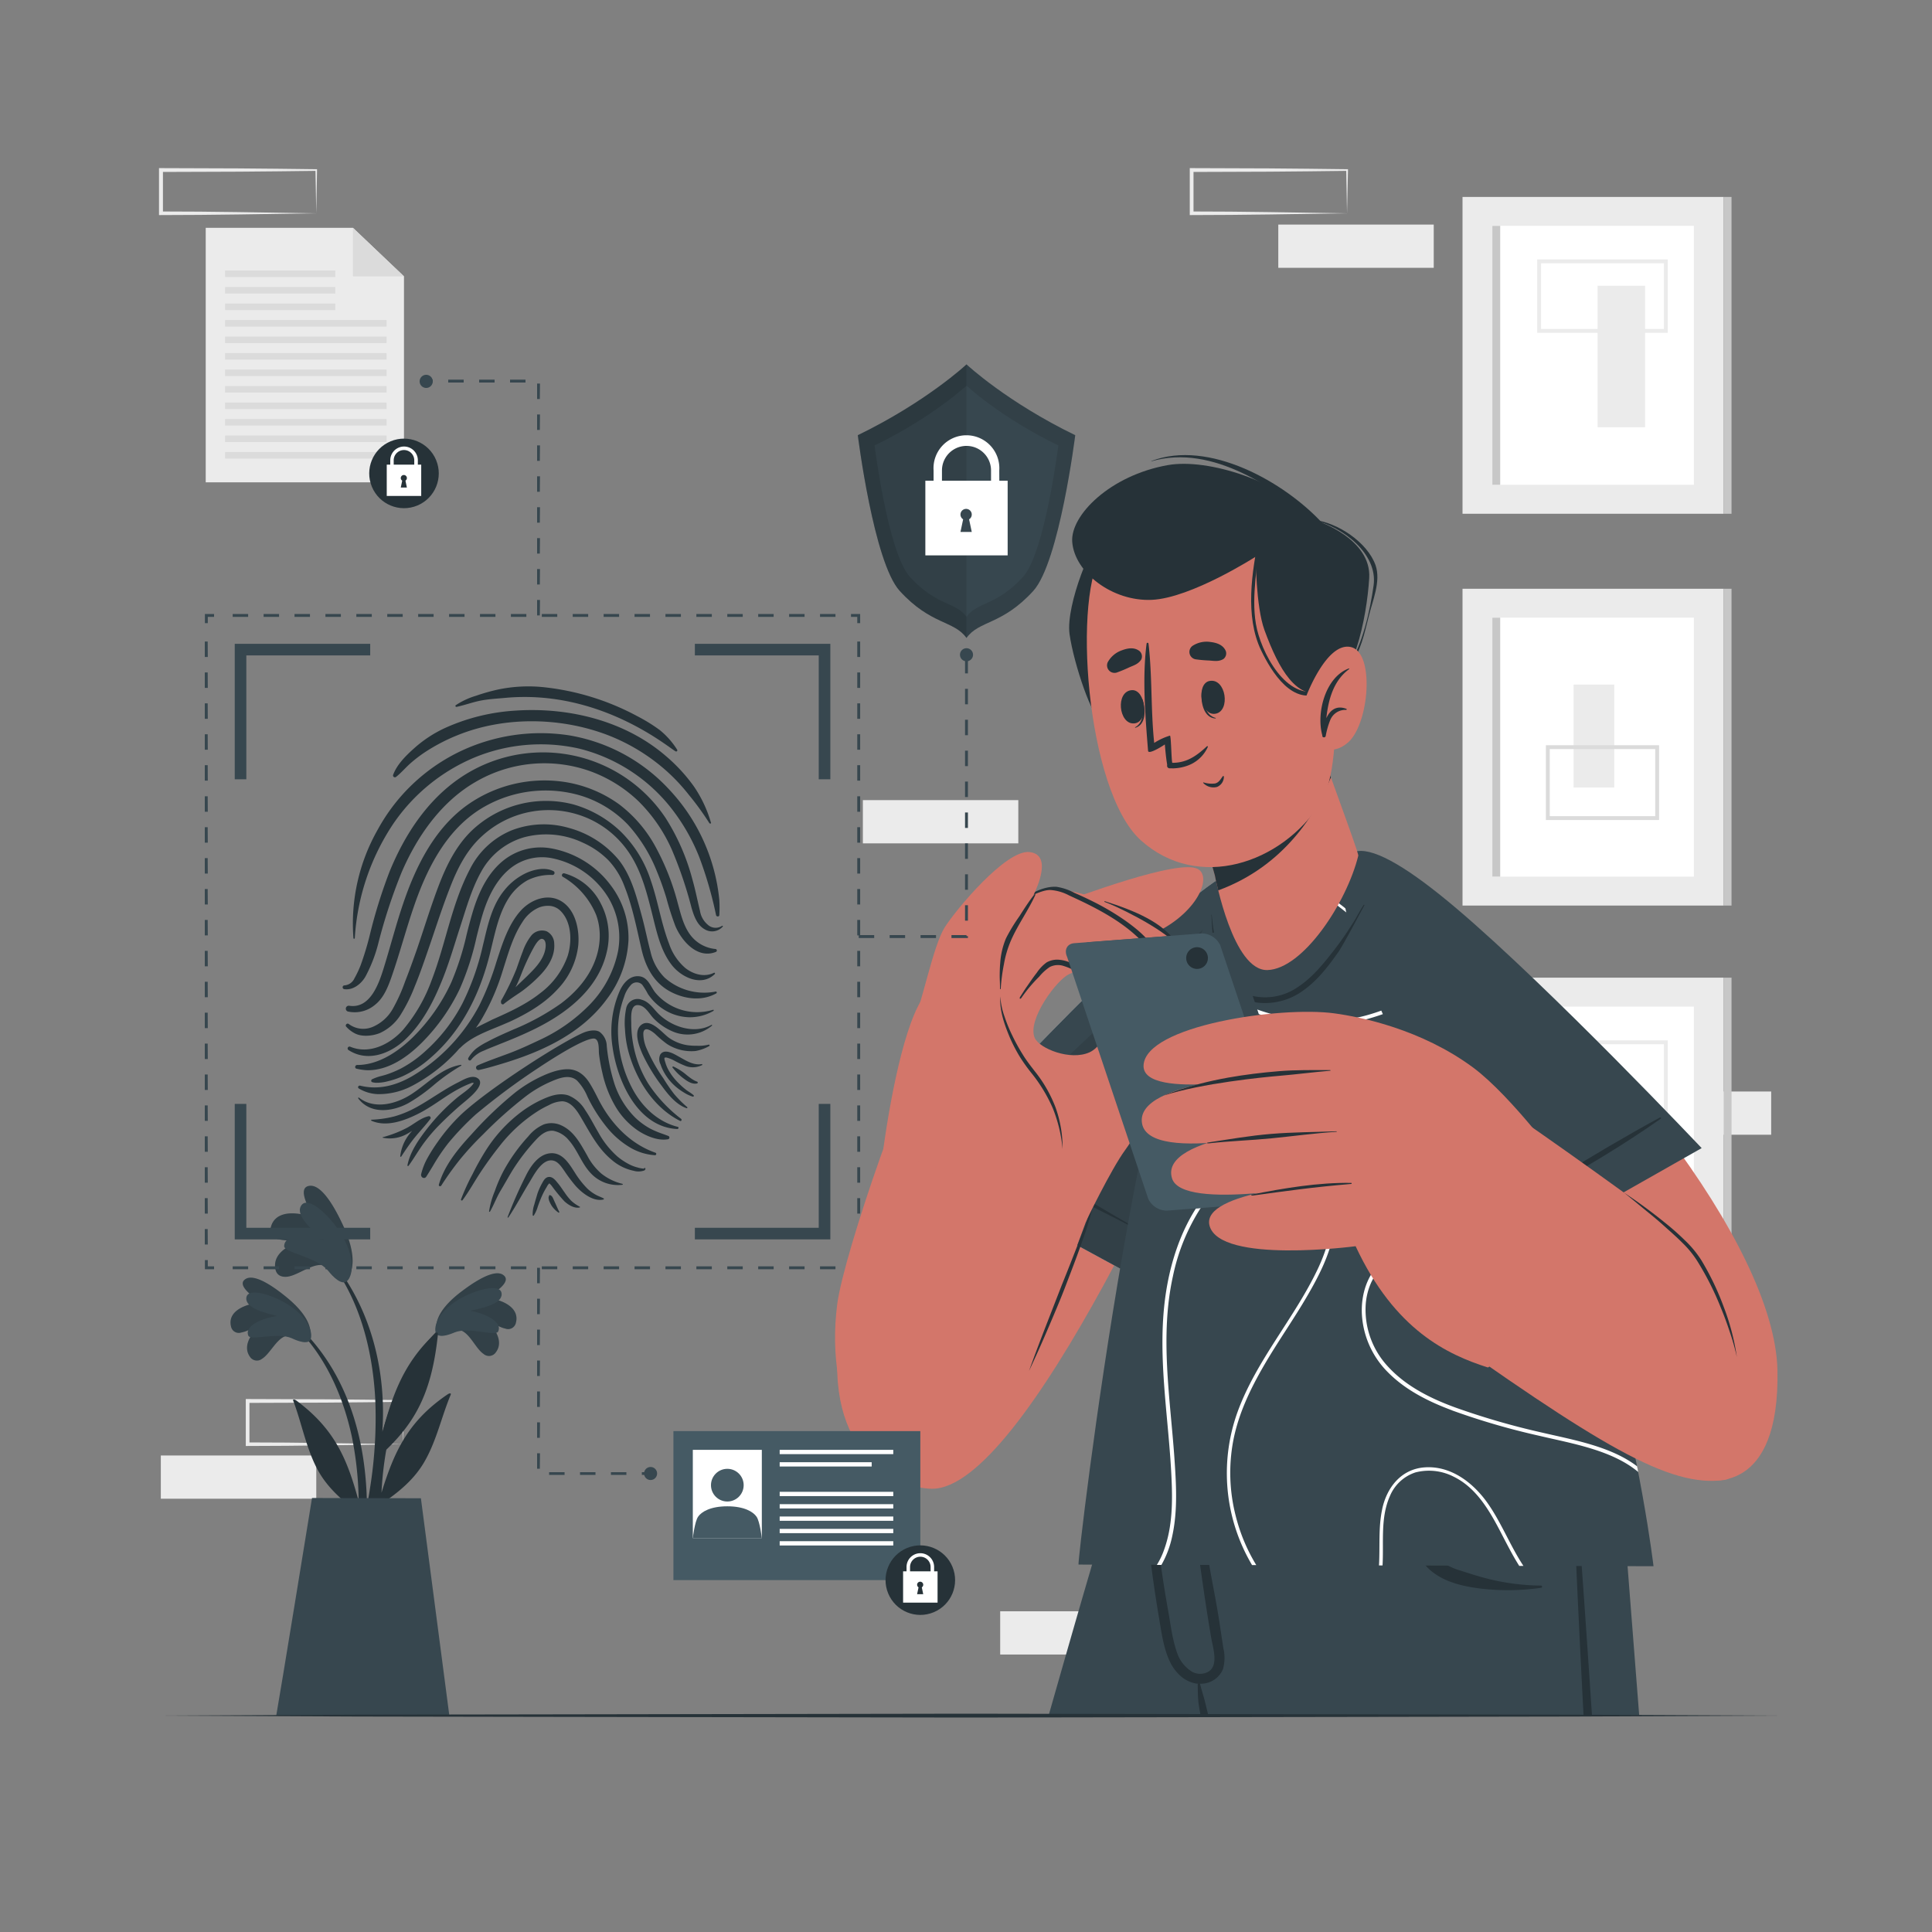 <svg xmlns="http://www.w3.org/2000/svg" viewBox="0 0 500 500"><rect x="0" y="0" width="500" height="500" fill="#808080" stroke="none"/><g id="freepik--background-complete--inject-140"><path d="M104.3,373.76l-20,.3c-6.71.1-13.48.15-20.23.16h-.46v-.46l0-11.19v-.5h.51l20.11.07,10.06.09,10.06.12h.22v.21Zm0,0-.22-11.19.22.22-10.06.12L84.18,363l-20.11.07.49-.5,0,11.19-.46-.46c6.66,0,13.3.06,20,.16Z" style="fill:#ebebeb"></path><rect x="41.62" y="376.68" width="40.23" height="11.19" style="fill:#ebebeb"></rect><rect x="258.85" y="417" width="40.23" height="11.19" style="fill:#ebebeb"></rect><rect x="418.15" y="282.48" width="40.23" height="11.19" style="fill:#ebebeb"></rect><path d="M348.61,55.2l-20,.3c-6.71.1-13.48.15-20.24.16h-.46V55.2l0-11.19v-.5h.5l20.12.07,10.05.09,10.06.12h.22V44Zm0,0L348.4,44l.21.22-10.06.12-10.05.09-20.12.07.5-.5,0,11.19-.46-.46c6.65,0,13.3.06,20,.16Z" style="fill:#ebebeb"></path><rect x="330.82" y="58.12" width="40.23" height="11.19" style="fill:#ebebeb"></rect><path d="M81.85,55.2l-20,.3c-6.71.1-13.48.15-20.24.16h-.46V55.2l0-11.19v-.5h.5l20.12.07,10.06.09,10,.12h.22V44Zm0,0L81.64,44l.21.22-10,.12-10.06.09-20.12.07.5-.5,0,11.19-.46-.46c6.65,0,13.3.06,20,.16Z" style="fill:#ebebeb"></path><rect x="223.31" y="207.07" width="40.23" height="11.19" style="fill:#ebebeb"></rect><rect x="378.5" y="50.97" width="67.59" height="81.99" style="fill:#ebebeb"></rect><rect x="386.22" y="58.45" width="52.15" height="67.02" style="fill:#fff"></rect><rect x="386.22" y="58.45" width="2.03" height="67.02" style="fill:#c7c7c7"></rect><rect x="446.09" y="50.97" width="2.03" height="81.99" style="fill:#c7c7c7"></rect><rect x="413.46" y="73.95" width="12.3" height="36.63" transform="translate(839.21 184.53) rotate(180)" style="fill:#ebebeb"></rect><path d="M431.62,86.14H397.83v-19h33.79Zm-32.79-1h31.79v-17H398.83Z" style="fill:#ebebeb"></path><rect x="378.5" y="253.02" width="67.59" height="81.99" style="fill:#ebebeb"></rect><rect x="386.22" y="260.51" width="52.15" height="67.02" style="fill:#fff"></rect><rect x="386.22" y="260.51" width="2.03" height="67.02" style="fill:#c7c7c7"></rect><rect x="446.09" y="253.02" width="2.03" height="81.99" style="fill:#c7c7c7"></rect><rect x="403.7" y="276.01" width="12.3" height="36.63" style="fill:#ebebeb"></rect><path d="M431.62,288.2H397.83V269.25h33.79Zm-32.79-1h31.79V270.25H398.83Z" style="fill:#ebebeb"></path><rect x="378.5" y="152.37" width="67.59" height="81.99" style="fill:#ebebeb"></rect><rect x="386.22" y="159.85" width="52.15" height="67.02" style="fill:#fff"></rect><rect x="386.22" y="159.85" width="2.03" height="67.02" style="fill:#c7c7c7"></rect><rect x="446.09" y="152.37" width="2.03" height="81.99" style="fill:#c7c7c7"></rect><rect x="407.24" y="177.17" width="10.53" height="26.63" style="fill:#ebebeb"></rect><path d="M429.37,212.22h-29.3V192.86h29.3Zm-28.3-1h27.3V193.86h-27.3Z" style="fill:#dbdbdb"></path></g><g id="freepik--Plant--inject-140"><path d="M77.8,343.75C94.35,360,97.13,385,93.64,407c-.09.5-.86.36-.86-.1,0-5,.15-10,.13-14.89-.09-.23-.16-.44-.25-.67-4.32-3.14-8.3-6.69-10.76-11.55-2.76-5.44-3.85-11.57-6-17.25-.2-.54.38-.38.76-.1,10.07,7.42,13.28,15.41,16.17,26.09a89.35,89.35,0,0,0-1.75-16.62c-2.18-10.14-6.48-20.18-13.76-27.7A.31.31,0,0,1,77.8,343.75Z" style="fill:#263238"></path><path d="M74.69,345.64c-2.85.1-4.64,4.65-6.86,6a2.14,2.14,0,0,1-3.14-.5c-2.2-3.07.82-6.85,3.66-9-2,.83-3.71,2.3-5.9,2.71a2.05,2.05,0,0,1-2.67-1.59c-1-4.18,4.29-6,7.89-6.13-1.75-1.22-6.75-4.52-4.09-6.14s8.56,3.09,10.48,4.64c2.81,2.29,6.17,5.7,6.3,9.27C80.52,349.08,76.88,346.52,74.69,345.64Z" style="fill:#37474F"></path><path d="M74.69,345.64c-2.85.1-4.64,4.65-6.86,6a2.14,2.14,0,0,1-3.14-.5c-2.2-3.07.82-6.85,3.66-9-2,.83-3.71,2.3-5.9,2.71a2.05,2.05,0,0,1-2.67-1.59c-1-4.18,4.29-6,7.89-6.13-1.75-1.22-6.75-4.52-4.09-6.14s8.56,3.09,10.48,4.64c2.81,2.29,6.17,5.7,6.3,9.27C80.52,349.08,76.88,346.52,74.69,345.64Z" style="opacity:0.1"></path><path d="M75.51,346.34c-3.64-1.65-10.63.73-11.23-.65-1.2-2.8,4.38-4.73,7.4-5.1-2.78-.75-8.1-1.95-7.94-4.63.2-3.27,8.17-.46,12.2,2.63,5.08,3.9,5,7.66,4.2,8.41C79,348,76.11,346.62,75.51,346.34Z" style="fill:#37474F"></path><path d="M115.49,342.15c-17.16,15.56-20.89,40.5-18.24,62.58.08.5.85.39.87-.07.19-5,.23-10,.43-14.89.1-.22.18-.43.28-.65,4.44-3,8.54-6.37,11.19-11.14,3-5.33,4.28-11.41,6.61-17,.22-.54-.37-.4-.76-.14-10.34,7-13.85,14.9-17.14,25.46a88.65,88.65,0,0,1,2.38-16.55c2.56-10,7.24-19.91,14.8-27.15C116.19,342.33,115.79,341.87,115.49,342.15Z" style="fill:#263238"></path><path d="M118.53,344.15c2.84.21,4.45,4.82,6.61,6.24a2.13,2.13,0,0,0,3.16-.38c2.32-3-.55-6.88-3.31-9.1,2,.91,3.62,2.44,5.79,2.93a2.05,2.05,0,0,0,2.73-1.49c1.12-4.14-4-6.2-7.65-6.43,1.79-1.14,6.92-4.25,4.32-6s-8.67,2.76-10.65,4.24c-2.9,2.17-6.38,5.45-6.64,9C112.56,347.37,116.3,344.94,118.53,344.15Z" style="fill:#37474F"></path><path d="M118.53,344.15c2.84.21,4.45,4.82,6.61,6.24a2.13,2.13,0,0,0,3.16-.38c2.32-3-.55-6.88-3.31-9.1,2,.91,3.62,2.44,5.79,2.93a2.05,2.05,0,0,0,2.73-1.49c1.12-4.14-4-6.2-7.65-6.43,1.79-1.14,6.92-4.25,4.32-6s-8.67,2.76-10.65,4.24c-2.9,2.17-6.38,5.45-6.64,9C112.56,347.37,116.3,344.94,118.53,344.15Z" style="opacity:0.1"></path><path d="M117.68,344.82c3.7-1.51,10.59,1.13,11.24-.22,1.31-2.76-4.2-4.89-7.2-5.38,2.81-.64,8.17-1.64,8.11-4.32-.08-3.28-8.14-.77-12.29,2.16-5.22,3.7-5.33,7.46-4.52,8.24C114.13,346.38,117.06,345.07,117.68,344.82Z" style="fill:#37474F"></path><path d="M98,383.25a169.38,169.38,0,0,1-5.33,24.61.61.61,0,0,1-1.2-.25c1.13-7.58,3.18-15,4.31-22.61a114.13,114.13,0,0,0,1.32-23.21c-.73-12.77-4.2-26.37-12.53-36.36-.19-.24.2-.58.39-.36,16.69,19.47,14,43.33,14,45.47,2.37-8.06,4.8-17.29,13.74-25.5.39-.35.69-.18.62.42-1.6,14.94-5.75,22.75-14.42,30.74C98.63,378.56,98.32,380.92,98,383.25Z" style="fill:#263238"></path><path d="M84.36,327.66c-3-1.33-7.14,2.49-10.11,2.76-1.57.14-2.74-.48-3-2.1-.74-4.29,4.3-6.7,8.31-7.47-2.53-.16-5,.52-7.49-.15a2.37,2.37,0,0,1-2-3c1.1-4.82,7.49-4.11,11.27-2.39-1.2-2.14-4.73-8.08-1.16-8.43s7.33,7.52,8.54,10.1c1.77,3.78,3.53,9,1.87,12.78C88.69,334.17,86.2,329.67,84.36,327.66Z" style="fill:#37474F"></path><path d="M84.36,327.66c-3-1.33-7.14,2.49-10.11,2.76-1.57.14-2.74-.48-3-2.1-.74-4.29,4.3-6.7,8.31-7.47-2.53-.16-5,.52-7.49-.15a2.37,2.37,0,0,1-2-3c1.1-4.82,7.49-4.11,11.27-2.39-1.2-2.14-4.73-8.08-1.16-8.43s7.33,7.52,8.54,10.1c1.77,3.78,3.53,9,1.87,12.78C88.69,334.17,86.2,329.67,84.36,327.66Z" style="opacity:0.1"></path><path d="M84.87,328.81c-3-3.55-11.4-4.6-11.33-6.33.16-3.52,6.93-2.7,10.25-1.57-2.5-2.18-7.42-6.1-5.91-8.8,1.86-3.29,8.71,3.64,11.33,8.87,3.31,6.6,1.39,10.48.14,10.84C87.63,332.31,85.35,329.39,84.87,328.81Z" style="fill:#37474F"></path><path d="M108.93,387.75,116.29,444H71.49c.92-5,9.26-56.32,9.26-56.32Z" style="fill:#37474F"></path></g><g id="freepik--Fingerprint--inject-140"><path d="M184,212.92a32.72,32.72,0,0,0-4.43-9.41,43.64,43.64,0,0,0-7.09-7.72c-10.63-9.25-25.28-12.83-39.13-11.88a51.72,51.72,0,0,0-18.3,4.55,32.16,32.16,0,0,0-7.74,5.08c-2.15,1.91-4.57,4.26-5.57,7a.48.48,0,0,0,.76.52c1.27-1,2.34-2.26,3.55-3.36a34.54,34.54,0,0,1,3.88-3,47.71,47.71,0,0,1,8.5-4.44c11.89-4.8,26-4.68,38-.34a49.81,49.81,0,0,1,15.84,9.41,47.88,47.88,0,0,1,6,6.37,71.39,71.39,0,0,1,5.33,7.36C183.78,213.2,184.09,213.14,184,212.92Z" style="fill:#263238"></path><path d="M175.23,194a20.54,20.54,0,0,0-4.47-5.05,43,43,0,0,0-5.82-3.6,65.66,65.66,0,0,0-24-7.48,38.41,38.41,0,0,0-12.15.6,51,51,0,0,0-5.59,1.59,19.58,19.58,0,0,0-5.26,2.45.25.25,0,0,0,.2.43c2.14-.44,4.19-1.23,6.34-1.64s4.16-.49,6.26-.69c24.57-2.28,42.34,12.91,44.08,13.82A.3.3,0,0,0,175.23,194Z" style="fill:#263238"></path><path d="M90.22,271.77c5,3.23,10.92.87,14.84-2.92,4.08-3.94,6.86-9.1,9-14.29,2-4.74,3.41-9.69,5-14.58s3-10,5.52-14.47a18.47,18.47,0,0,1,11-8.81,22.14,22.14,0,0,1,15.23,1.37,21.75,21.75,0,0,1,6.73,4.65,20.08,20.08,0,0,1,4.05,6.61c2.11,5.28,3.17,10.9,4.45,16.41,1.05,4.56,3.23,8.67,7.5,10.92,3.64,1.92,8.12,2.5,11.82.43a.25.25,0,0,0-.16-.47A15.42,15.42,0,0,1,172,253a13.75,13.75,0,0,1-3.65-6.72c-.8-3-1.4-6.09-2.22-9.11-1.36-5-2.71-10.47-6-14.63a25.36,25.36,0,0,0-12.93-8.28,23.12,23.12,0,0,0-14.81.64A21,21,0,0,0,121.59,225c-4.72,9-6.24,19.26-9.88,28.68a41.58,41.58,0,0,1-7.38,12.81c-3.33,3.72-8.68,6.48-13.66,4.41A.49.49,0,0,0,90.22,271.77Z" style="fill:#263238"></path><path d="M89.13,256c2.3.31,4.41-1.42,5.48-3.32a38,38,0,0,0,3.32-8.64,141.66,141.66,0,0,1,6-18.26c4-9.31,10.23-18.29,19.2-23.45a35.29,35.29,0,0,1,29.65-2.73,35.69,35.69,0,0,1,12.38,7.68,40.73,40.73,0,0,1,8.68,12.55,104.94,104.94,0,0,1,5.1,15c.59,2.05,1.42,4.54,3.4,5.65a3.68,3.68,0,0,0,4.71-.68c.11-.13-.07-.27-.19-.19a3,3,0,0,1-3.7-.3,5.88,5.88,0,0,1-2-3.55c-.67-2.76-1.21-5.54-2-8.29a56.19,56.19,0,0,0-6.91-15.79,38.15,38.15,0,0,0-53.12-10.4c-8.64,5.86-14.49,14.89-18.36,24.42a133.52,133.52,0,0,0-5,16,75,75,0,0,1-2.44,8.11,26.1,26.1,0,0,1-1.6,3.38,3.08,3.08,0,0,1-2.52,1.82A.48.48,0,0,0,89.13,256Z" style="fill:#263238"></path><path d="M91.92,276.09a.44.44,0,0,0,.35.49,15.54,15.54,0,0,0,2.47.38,10.45,10.45,0,0,0,1.12,0c4.41-.22,9-2.72,13.62-7.43A50.44,50.44,0,0,0,119,255.9a70.67,70.67,0,0,0,4.34-13.42c.32-1.29.65-2.59,1-3.87,1.09-4.1,3.07-10,7.54-13.72a13.12,13.12,0,0,1,11-2.78,22.25,22.25,0,0,1,14.53,10.15,20.08,20.08,0,0,1,2.54,13.91,27.85,27.85,0,0,1-7.25,13.75,43.63,43.63,0,0,1-13.36,9.37c-2.12,1-4.93,2.33-7.81,3.39l-1.65.61c-2.1.77-4.26,1.55-6.33,2.46a.62.62,0,0,0,.37,1.17c1.45-.31,2.88-.71,4.21-1.1,9.65-2.77,21.67-7.25,29-17.36a27.46,27.46,0,0,0,5.52-15.14,22.46,22.46,0,0,0-4.44-14,24.66,24.66,0,0,0-15.79-9.8,15.43,15.43,0,0,0-11.92,3c-3.7,2.87-6.42,7.44-8.31,14-.52,1.78-1,3.6-1.43,5.36a72.09,72.09,0,0,1-4,12.44,48.2,48.2,0,0,1-9.85,14.06c-3.35,3.3-8.57,7.23-14.44,7.24A.52.52,0,0,0,91.92,276.09Z" style="fill:#263238"></path><path d="M90,261.77a8.15,8.15,0,0,0,7.14-1.8c2.19-1.75,3.32-4.66,4.22-7.24,2.09-6,3.71-12.2,5.79-18.23,3.23-9.4,8-19,16.47-24.66a32,32,0,0,1,26.11-4.1,28.43,28.43,0,0,1,12.77,7.67,40,40,0,0,1,7.51,12.12c.93,2.24,1.73,4.52,2.44,6.84a74.5,74.5,0,0,0,2.32,7.25c1.64,3.94,5.77,8.67,10.53,6.72a.39.39,0,0,0-.14-.74,9.19,9.19,0,0,1-6.67-3.87c-1.69-2.38-2.34-5.32-3.11-8.09a64.16,64.16,0,0,0-5.92-14.84,34.33,34.33,0,0,0-9.21-10.63,32.6,32.6,0,0,0-13.76-5.74,34.57,34.57,0,0,0-26.08,6.29c-8.23,6.15-12.92,15.79-16.13,25.3-1.81,5.34-3.21,10.79-4.87,16.17-1.26,4.1-3.49,11-9.09,10.09A.77.77,0,0,0,90,261.77Z" style="fill:#263238"></path><path d="M89.59,265.69a7.72,7.72,0,0,0,2.34,1.79c1.84.92,4.53.62,6.37-.12a12.42,12.42,0,0,0,5.45-4.85,42.37,42.37,0,0,0,3.56-7.17c1.15-2.77,2.15-5.62,3.13-8.46,2-5.71,3.79-11.47,6-17.11,1.92-5,4.31-9.77,8.33-13.41a25.47,25.47,0,0,1,27-4.75A24.87,24.87,0,0,1,163,221c3,4.57,4.36,9.9,5.68,15.11,1.18,4.64,2.13,9.65,5.1,13.54,2.47,3.25,7.73,5.82,11.2,2.44a.2.2,0,0,0-.22-.33c-2.48,1.23-5.39.39-7.46-1.29a14.31,14.31,0,0,1-4.14-6.22c-2.05-5.31-2.86-11-4.74-16.41a31,31,0,0,0-7.82-12.67,29.25,29.25,0,0,0-12.26-7,27.93,27.93,0,0,0-26.57,7.1c-3.81,3.83-6.2,8.66-8.13,13.65-2.1,5.47-3.8,11.09-5.7,16.64-1,2.84-2,5.66-3.11,8.47a44,44,0,0,1-3.15,7,10.88,10.88,0,0,1-5.14,4.69,6.26,6.26,0,0,1-6.28-.71C89.8,264.66,89.25,265.31,89.59,265.69Z" style="fill:#263238"></path><path d="M186.16,236.83a33.82,33.82,0,0,0,0-3.9,48.58,48.58,0,0,0-13-28.63,45.43,45.43,0,0,0-25.91-14,48.48,48.48,0,0,0-28.66,4.4,47.86,47.86,0,0,0-20.83,20,49.18,49.18,0,0,0-6.29,28.1c0,.21.34.17.35,0a59.71,59.71,0,0,1,9.93-29.56A47.77,47.77,0,0,1,122.89,196a45,45,0,0,1,27-2.26,43.67,43.67,0,0,1,23.55,15.07A50.65,50.65,0,0,1,181,221.9a100.76,100.76,0,0,1,4.33,15C185.48,237.28,186.13,237.28,186.16,236.83Z" style="fill:#263238"></path><path d="M170.89,272.9c1.1-1.62,3.46-.19,4.68.49,1.83,1,3.8,2.37,6,2a.14.14,0,0,1,.09.27,5.33,5.33,0,0,1-4.6.06,23.74,23.74,0,0,1-2.28-1.08,9.69,9.69,0,0,0-2.23-.94,1.57,1.57,0,0,0-.43,0c-.15,0-.11,0-.13.05-.14.26.08.81.16,1.07a9.65,9.65,0,0,0,.77,1.95,14.71,14.71,0,0,0,2.61,3.46,21.07,21.07,0,0,0,1.85,1.68c.66.53,1.44.93,2.07,1.49a.22.22,0,0,1-.21.39,9,9,0,0,1-2.16-1,15.13,15.13,0,0,1-2-1.4,13.5,13.5,0,0,1-3.15-3.74,12.07,12.07,0,0,1-1-2.24A2.78,2.78,0,0,1,170.89,272.9Z" style="fill:#263238"></path><path d="M174.24,276a14.49,14.49,0,0,1,3.31,2.1q.67.56,1.38,1.05c.23.16.48.31.72.45a6.46,6.46,0,0,0,.76.33.24.24,0,0,1,0,.46c-1.19.29-2.44-.49-3.34-1.17a14.57,14.57,0,0,1-3-2.92C173.93,276.2,174.05,276,174.24,276Z" style="fill:#263238"></path><path d="M96.07,279.67a.17.17,0,0,0,0,.07.38.38,0,0,0,.3.34,4.68,4.68,0,0,0,.9.14,11.07,11.07,0,0,0,3.13-.4,21.12,21.12,0,0,0,4.14-1.45,30,30,0,0,0,7.12-4.81c7.25-6.34,12.35-15.37,15.16-26.86.18-.76.37-1.53.55-2.29,1-4.15,2-8.43,4.3-12a13.94,13.94,0,0,1,4.8-4.57,13.3,13.3,0,0,1,6.54-1.4.53.53,0,0,0,.22-1c-2.59-1.27-5.81-.07-7.07.5a16,16,0,0,0-5.72,4.57c-3,3.71-4.12,8.47-5.2,13.07l-.28,1.15a65.49,65.49,0,0,1-5.31,15A43.52,43.52,0,0,1,110,272.11a30.3,30.3,0,0,1-6.32,4.46,27.29,27.29,0,0,1-3.64,1.51c-.42.14-.85.25-1.28.37a12.09,12.09,0,0,0-2.45.86A.42.42,0,0,0,96.07,279.67Z" style="fill:#263238"></path><path d="M121.16,274a.42.42,0,0,0,.2.39.37.37,0,0,0,.2.07.42.42,0,0,0,.37-.19,7.67,7.67,0,0,1,3.34-2.38c1.18-.55,2.41-1,3.6-1.49l.54-.22c3.27-1.28,5.93-2.42,8.37-3.59,10.82-5.19,17.27-11.91,19.2-20a18,18,0,0,0-1.52-12.82,15.08,15.08,0,0,0-9.4-7.75.51.51,0,0,0-.6.3.46.46,0,0,0,.19.59,20.4,20.4,0,0,1,8.62,9.84c2.19,5.8,1.13,15.28-9.09,22.95a61.57,61.57,0,0,1-12.27,6.72c-2.16.95-4.6,2-6.94,3.27a18.23,18.23,0,0,0-2.76,1.71,9.16,9.16,0,0,0-2,2.38A.36.36,0,0,0,121.16,274Z" style="fill:#263238"></path><path d="M92.87,281.7a10.29,10.29,0,0,0,4.85,1.46,18.51,18.51,0,0,0,9-2.18,42.72,42.72,0,0,0,11.05-8.39c.31-.32.6-.65.9-1l.27-.29a.62.62,0,0,0,.19-.14c2.53-2.52,6-3.92,9.33-5.28,1.16-.47,2.37-1,3.5-1.48,5.59-2.6,9.4-5.18,12.34-8.38a19.53,19.53,0,0,0,5.35-11.34c.35-3.7-.52-8.86-4.09-11.26s-8.09-.69-10.74,2.2c-3.08,3.37-4.65,8.13-5.92,12l-.44,1.35a71.94,71.94,0,0,1-4.42,11.25,46.83,46.83,0,0,1-7.35,10.27,46.3,46.3,0,0,1-9.78,7.88c-4.74,2.83-9.36,3.69-13.71,2.59h-.08a.45.45,0,0,0-.43.27A.4.4,0,0,0,92.87,281.7ZM123.17,266c.72-1,1.35-2,1.91-3a58.49,58.49,0,0,0,5-11.71c.21-.65.41-1.3.63-2,1.15-3.64,2.34-7.41,4.45-10.59a9.52,9.52,0,0,1,4.33-3.84,6.28,6.28,0,0,1,2.59-.43,4.44,4.44,0,0,1,2.84,1.17c3,2.8,3.19,7.93,2,11.77a20.52,20.52,0,0,1-7.11,9.66c-3.71,2.95-8.1,4.92-12,6.66l-.37.16C126.05,264.58,124.56,265.25,123.17,266Z" style="fill:#263238"></path><path d="M129.68,259.34a.47.47,0,0,0,.16.49.44.44,0,0,0,.26.1.42.42,0,0,0,.34-.14c.22-.22,1.84-1.38,2.62-1.91.25-.17.51-.33.76-.51.53-.35,1.08-.71,1.6-1.11a37.47,37.47,0,0,0,4.38-3.89c2.62-2.75,3.85-5.5,3.63-8.19a3.56,3.56,0,0,0-2-3.18,3.61,3.61,0,0,0-4.06,1.29,14.15,14.15,0,0,0-2.1,4c-.46,1.16-.87,2.37-1.28,3.53l-.33.94a66.84,66.84,0,0,1-3.93,8.14A.43.43,0,0,0,129.68,259.34Zm5.11-6.92a58.63,58.63,0,0,1,3.32-7.18l.06-.1c.34-.6,1.15-2,1.93-2.16h.17a.83.83,0,0,1,.45.18c.68.53.58,2,.26,3.11-.74,2.66-3,4.81-4.76,6.54l-1.4,1.34c-.48.45-.95.91-1.42,1.37C134,254.41,134.43,253.32,134.79,252.42Z" style="fill:#263238"></path><path d="M136,304.46A111.37,111.37,0,0,0,131.36,315a.11.11,0,0,0,.19.09c1.95-2.9,3.57-6,5.4-9,1.2-1.93,3.37-6.44,6.3-5.71,1.23.3,2.11,1.66,2.79,2.63a41.81,41.81,0,0,0,2.9,3.86c1.6,1.82,4.6,4.2,7.22,3.56.12,0,.19-.22.07-.28-.7-.37-1.44-.6-2.13-1A10.71,10.71,0,0,1,152,307.6a23.42,23.42,0,0,1-3.22-4.12c-1.5-2.32-3.25-5.38-6.51-5C139.25,298.83,137.19,302,136,304.46Z" style="fill:#263238"></path><path d="M92.73,284.29c3.17,4.17,8.84,3.43,12.94,1.21a44,44,0,0,0,6.66-4.75,49.85,49.85,0,0,1,7-4.94.12.12,0,0,0-.07-.23c-5.07.81-8.73,5-12.86,7.64-3.88,2.5-9.51,4-13.51.84C92.79,283.94,92.63,284.16,92.73,284.29Z" style="fill:#263238"></path><path d="M175.29,292.19c.32,0,.45-.48.12-.56-5.12-1.27-9.16-5.11-11.64-9.68a32.09,32.09,0,0,1-3.79-13.5A25.18,25.18,0,0,1,161.52,258a7.78,7.78,0,0,1,1.68-3,2,2,0,0,1,3-.16,19.38,19.38,0,0,1,1.47,2.39,13.85,13.85,0,0,0,4.58,4.3,12.82,12.82,0,0,0,6,1.73,12,12,0,0,0,6.39-1.65c.13-.08.07-.33-.09-.28a14.12,14.12,0,0,1-15-4.5c-1.22-1.57-1.88-4-4.21-4.18s-3.95,1.68-4.87,3.61A26.35,26.35,0,0,0,158.53,271C159.76,279.81,165.06,291.72,175.29,292.19Z" style="fill:#263238"></path><path d="M138.29,311.68a7.67,7.67,0,0,0-.43,2.84.16.16,0,0,0,.28.06,8.74,8.74,0,0,0,1.05-2.35c.31-.86.63-1.72,1-2.56a18.26,18.26,0,0,1,1.28-2.44,3.42,3.42,0,0,1,.64-.93l.07-.05.16.16a4.58,4.58,0,0,1,.42.46,44.81,44.81,0,0,0,3.28,4c1,.93,2.59,1.94,4,1.62a.11.11,0,0,0,0-.2,10,10,0,0,1-2.21-1.54,14.63,14.63,0,0,1-1.67-2.08c-.57-.78-1.08-1.61-1.7-2.36s-1.31-1.72-2.3-1.72-1.46.89-1.85,1.6a17.07,17.07,0,0,0-1.2,2.65C138.84,309.78,138.54,310.72,138.29,311.68Z" style="fill:#263238"></path><path d="M177.68,286.8a.17.17,0,0,0,.15-.3,28.08,28.08,0,0,1-3.4-3.41,45.12,45.12,0,0,1-2.74-4,43.89,43.89,0,0,1-4.28-7.58,9.75,9.75,0,0,1-.92-4.13c.19-2,2.2-.54,3.07.21a27.7,27.7,0,0,0,3.1,2.62A11.57,11.57,0,0,0,180,272a11.15,11.15,0,0,0,3.53-1.27c.25-.11.07-.45-.18-.37a10.27,10.27,0,0,1-3,.28,15.74,15.74,0,0,1-2.48-.15,11.35,11.35,0,0,1-4.75-1.91c-1.7-1.21-4.82-5.27-7.2-3.31-2.06,1.69-.47,5.62.36,7.54a46,46,0,0,0,5,8.24C172.88,283.25,175,285.88,177.68,286.8Z" style="fill:#263238"></path><path d="M99.11,294.45a9.08,9.08,0,0,0,6.36-1.07c.41-.22.79-.47,1.19-.72-.21.24-.41.47-.6.71a11.28,11.28,0,0,0-2.48,5.87.14.14,0,0,0,.25.09c1.12-1.71,2.27-3.43,3.55-5s2.77-3.12,4-4.77a.45.45,0,0,0-.45-.69c-2.12.48-3.71,2-5.59,3a30,30,0,0,1-6.26,2.43C99,294.3,99,294.43,99.11,294.45Z" style="fill:#263238"></path><path d="M122.32,303.81a56.93,56.93,0,0,0-3,6.55.23.23,0,0,0,.41.21c1.7-2.29,3.07-4.83,4.65-7.21s3.15-4.54,4.87-6.71a39.51,39.51,0,0,1,9.8-9,25.2,25.2,0,0,1,3-1.64,7.77,7.77,0,0,1,3.49-1c2.22.12,3.66,2.25,4.65,3.9,2.39,4,4.43,8.22,8.13,11.27A12.54,12.54,0,0,0,164,303a4.46,4.46,0,0,0,2.73-.08c.27-.17.44-.42.17-.66-.09-.07-.23,0-.17.14s-1.29-.13-1.35-.15l-.86-.24a10.37,10.37,0,0,1-1.75-.72,16.85,16.85,0,0,1-3-2,23.17,23.17,0,0,1-4.9-6.18c-1.15-1.95-2.17-4-3.45-5.87a9,9,0,0,0-4.33-3.75c-2.28-.74-4.59.08-6.65,1a29.54,29.54,0,0,0-5.61,3.33,37.79,37.79,0,0,0-9,9.75A68.4,68.4,0,0,0,122.32,303.81Z" style="fill:#263238"></path><path d="M128.05,308.27a22.33,22.33,0,0,0-1.48,5.21.13.13,0,0,0,.24.08c1-1.74,1.7-3.67,2.74-5.41s2-3.46,3-5.13a52.78,52.78,0,0,1,6.47-8.37c1.15-1.17,2.5-2.17,4.18-2a6.9,6.9,0,0,1,4,2.43c2.26,2.53,3.3,6,5.63,8.48a9.6,9.6,0,0,0,8.26,3.06c.1,0,.13-.21,0-.24a14.07,14.07,0,0,1-5.38-2.59,15.7,15.7,0,0,1-3.75-4.76c-1.72-3-3.39-6.26-6.64-7.76a6.06,6.06,0,0,0-4.56-.28,10.51,10.51,0,0,0-4,3.06,45.05,45.05,0,0,0-6.51,9.11A39.1,39.1,0,0,0,128.05,308.27Z" style="fill:#263238"></path><path d="M113.58,306.58a.34.34,0,0,0,.19.41l.13,0a.35.35,0,0,0,.29-.15A78.36,78.36,0,0,1,119.1,300a76.93,76.93,0,0,1,5.91-6.41,109.38,109.38,0,0,1,11.07-9.87,31.07,31.07,0,0,1,6.24-3.69c2.11-.92,5-2.17,7-.39a13.12,13.12,0,0,1,2.71,4.17c.28.58.56,1.14.85,1.67a40,40,0,0,0,4.27,6.38,22.46,22.46,0,0,0,5.59,4.91,14.52,14.52,0,0,0,6.74,2.2.32.32,0,0,0,.35-.27.31.31,0,0,0-.21-.38c-6.65-2.33-10.92-7.42-13.32-11.28-.67-1.08-1.28-2.25-1.85-3.37s-1.16-2.25-1.84-3.33c-1.45-2.35-3.31-3.55-5.49-3.62-2.62-.07-5.34,1.07-7.41,2.05a35.06,35.06,0,0,0-6.41,4,96.68,96.68,0,0,0-11.21,10.72C118.52,297.34,115,301.6,113.58,306.58Z" style="fill:#263238"></path><path d="M176,290.09c.33.16.53-.33.28-.53a36.88,36.88,0,0,1-8.54-9.17,29.19,29.19,0,0,1-3.84-10,30,30,0,0,1-.53-5.5c0-1.35-.35-4.76,1.63-4.77s3.07,2.37,4.22,3.51a15.14,15.14,0,0,0,4.57,3.18,9.8,9.8,0,0,0,10.46-1.37.12.12,0,0,0-.13-.2c-4.4,2.45-10.17.54-13.57-2.74-1.38-1.32-2.5-3.23-4.46-3.76a3,3,0,0,0-4,2.06,18.5,18.5,0,0,0-.34,5.61,27.48,27.48,0,0,0,.86,5.63C164.58,279.36,169.12,286.61,176,290.09Z" style="fill:#263238"></path><path d="M110.76,299.47a16.56,16.56,0,0,0-1.77,4.42.82.82,0,0,0,.47.92,1.06,1.06,0,0,0,.23.05.69.69,0,0,0,.62-.33c.59-.91,1.15-1.84,1.71-2.76a50.84,50.84,0,0,1,4-5.93,71.3,71.3,0,0,1,7.12-7.44,176.56,176.56,0,0,1,16.15-12c8-5.32,13.49-8.13,14.75-7.55.86.4.9,1.83.94,3a10.08,10.08,0,0,0,.05,1,45.66,45.66,0,0,0,.88,4.87,29.59,29.59,0,0,0,3.43,8.74,19.57,19.57,0,0,0,5.85,6.19c1.3.85,4.67,2.76,7.77,2.17A.45.45,0,0,0,173,294c-.51-.2-1-.38-1.51-.56a24.6,24.6,0,0,1-3.13-1.31,18.13,18.13,0,0,1-4-2.93,22.22,22.22,0,0,1-5.33-8.68,47.71,47.71,0,0,1-2-9.79,4.69,4.69,0,0,0-1.83-3.66c-1.18-.77-3.21-.24-4.21.19-5.74,2.46-24.18,14.24-31.53,21.06a46.73,46.73,0,0,0-6.15,7.16A42.72,42.72,0,0,0,110.76,299.47Z" style="fill:#263238"></path><path d="M96.16,290.06c3.85,1.67,8.41,0,11.92-1.74s6.4-4.09,9.69-6c.85-.48,1.7-.93,2.58-1.34.44-.2.89-.39,1.34-.56.23-.09.5-.26.74-.18s.29,0,.1.19-.12.17-.19.25c-1.14,1.42-2.93,2.44-4.3,3.62a52.7,52.7,0,0,0-7.6,7.92c-2.12,2.75-4.33,5.91-5,9.38,0,.17.2.23.29.11,1.35-1.84,2.48-3.84,3.82-5.69a43,43,0,0,1,4.35-5.08c1.41-1.42,2.88-2.79,4.37-4.12s3.06-2.47,4.4-3.88c.93-1,2.59-3,.77-4-1.47-.8-3.65.57-4.95,1.22-3.68,1.84-7,4.33-10.58,6.31a27.38,27.38,0,0,1-5.83,2.45,28.2,28.2,0,0,1-5.92.86C96,289.79,96,290,96.16,290.06Z" style="fill:#263238"></path><path d="M142.08,309.56a1.17,1.17,0,0,1,0-.11.24.24,0,0,1,.36-.12l.08.05c.35.13.58.64.71.94s.33.75.5,1.11c.33.72.62,1.46,1,2.17a.15.15,0,0,1-.23.19,6.43,6.43,0,0,1-1.78-1.82,8.55,8.55,0,0,1-.55-1.09,2.69,2.69,0,0,1-.19-.74A.94.94,0,0,1,142.08,309.56Z" style="fill:#263238"></path><polygon points="63.75 201.68 60.75 201.68 60.75 166.62 95.81 166.62 95.81 169.62 63.75 169.62 63.75 201.68" style="fill:#37474F"></polygon><polygon points="214.89 320.75 179.83 320.75 179.83 317.75 211.89 317.75 211.89 285.69 214.89 285.69 214.89 320.75" style="fill:#37474F"></polygon><polygon points="95.81 320.75 60.75 320.75 60.75 285.69 63.75 285.69 63.75 317.75 95.81 317.75 95.81 320.75" style="fill:#37474F"></polygon><polygon points="214.89 201.68 211.89 201.68 211.89 169.62 179.83 169.62 179.83 166.62 214.89 166.62 214.89 201.68" style="fill:#37474F"></polygon><polygon points="222.61 328.48 220.24 328.48 220.24 327.73 221.86 327.73 221.86 326.11 222.61 326.11 222.61 328.48" style="fill:#37474F"></polygon><path d="M216.22,328.48h-4v-.75h4Zm-8,0h-4v-.75h4Zm-8,0h-4v-.75h4Zm-8,0h-4v-.75h4Zm-8,0h-4v-.75h4Zm-8,0h-4v-.75h4Zm-8,0h-4v-.75h4Zm-8,0h-4v-.75h4Zm-8,0h-4v-.75h4Zm-8,0h-4v-.75h4Zm-8,0h-4v-.75h4Zm-8,0h-4v-.75h4Zm-8,0h-4v-.75h4Zm-8,0h-4v-.75h4Zm-8,0h-4v-.75h4Zm-8,0h-4v-.75h4Zm-8,0h-4v-.75h4Zm-8,0h-4v-.75h4Zm-8,0h-4v-.75h4Zm-8,0h-4v-.75h4Z" style="fill:#37474F"></path><polygon points="55.4 328.48 53.03 328.48 53.03 326.11 53.78 326.11 53.78 327.73 55.4 327.73 55.4 328.48" style="fill:#37474F"></polygon><path d="M53.78,322.08H53v-4h.75Zm0-8H53v-4h.75Zm0-8H53v-4h.75Zm0-8H53v-4h.75Zm0-8H53v-4h.75Zm0-8H53v-4h.75Zm0-8H53v-4h.75Zm0-8H53v-4h.75Zm0-8H53v-4h.75Zm0-8H53v-4h.75Zm0-8H53v-4h.75Zm0-8H53v-4h.75Zm0-8H53v-4h.75Zm0-8H53v-4h.75Zm0-8H53v-4h.75Zm0-8.05H53v-4h.75Zm0-8H53v-4h.75Zm0-8H53v-4h.75Zm0-8H53v-4h.75Zm0-8H53v-4h.75Z" style="fill:#37474F"></path><polygon points="53.78 161.27 53.03 161.27 53.03 158.9 55.4 158.9 55.4 159.65 53.78 159.65 53.78 161.27" style="fill:#37474F"></polygon><path d="M216.22,159.65h-4v-.75h4Zm-8,0h-4v-.75h4Zm-8,0h-4v-.75h4Zm-8,0h-4v-.75h4Zm-8,0h-4v-.75h4Zm-8,0h-4v-.75h4Zm-8,0h-4v-.75h4Zm-8,0h-4v-.75h4Zm-8,0h-4v-.75h4Zm-8,0h-4v-.75h4Zm-8,0h-4v-.75h4Zm-8,0h-4v-.75h4Zm-8,0h-4v-.75h4Zm-8,0h-4v-.75h4Zm-8,0h-4v-.75h4Zm-8,0h-4v-.75h4Zm-8,0h-4v-.75h4Zm-8,0h-4v-.75h4Zm-8,0h-4v-.75h4Zm-8,0h-4v-.75h4Z" style="fill:#37474F"></path><polygon points="222.61 161.27 221.86 161.27 221.86 159.65 220.24 159.65 220.24 158.9 222.61 158.9 222.61 161.27" style="fill:#37474F"></polygon><path d="M222.61,322.08h-.75v-4h.75Zm0-8h-.75v-4h.75Zm0-8h-.75v-4h.75Zm0-8h-.75v-4h.75Zm0-8h-.75v-4h.75Zm0-8h-.75v-4h.75Zm0-8h-.75v-4h.75Zm0-8h-.75v-4h.75Zm0-8h-.75v-4h.75Zm0-8h-.75v-4h.75Zm0-8h-.75v-4h.75Zm0-8h-.75v-4h.75Zm0-8h-.75v-4h.75Zm0-8h-.75v-4h.75Zm0-8h-.75v-4h.75Zm0-8.05h-.75v-4h.75Zm0-8h-.75v-4h.75Zm0-8h-.75v-4h.75Zm0-8h-.75v-4h.75Zm0-8h-.75v-4h.75Z" style="fill:#37474F"></path></g><g id="freepik--Character--inject-140"><path d="M271.37,444h92.34c.76-3,1.49-5.9,2.23-8.78q1.26-5,2.47-9.69c.17-.7.36-1.4.54-2.09.61-2.41,1.2-4.76,1.79-7,.35-1.4.7-2.77,1-4.12s.7-2.74,1-4.06c.09-.35.18-.71.27-1s.19-.77.28-1.14l.35-1.37h0c.13-.48.25-.95.36-1.42.24-.89.46-1.76.67-2.62.33-1.26.64-2.5.95-3.71.13-.52.27-1.05.4-1.56.22-.85.43-1.67.63-2.47.14-.54.27-1.07.4-1.58.55-2.12,1.05-4.11,1.52-6,.13-.49.24-1,.37-1.44.2-.81.4-1.58.59-2.33.13-.47.24-.92.35-1.37.41-1.59.78-3,1.1-4.31.09-.34.17-.67.26-1l.57-2.26c.07-.26.13-.52.2-.76s.13-.51.18-.73.09-.33.12-.47.12-.45.17-.63a1.63,1.63,0,0,1,.07-.28l.21-.84H293s-3,10.21-7.7,26.66c-1,3.35-2,7-3.11,10.8C279,417.3,275.33,430.1,271.37,444Z" style="fill:#37474f"></path><path d="M348.59,444h2.3q5.13-21.22,9.94-42.51,1.16-5.18,2.29-10.37l.21-1a.14.14,0,0,0-.27-.07l-.09.32q-1.56,5.56-3.1,11.15C356,415.62,352.24,429.78,348.59,444Z" style="fill:#263238"></path><path d="M295.87,368.88l4,19.86L303.09,405l5.54,27.75.57,2.85.95,4.74.71,3.59h52.86c.75-3,1.49-5.91,2.22-8.78q1.26-5,2.47-9.69c.17-.7.36-1.4.54-2.09.61-2.41,1.2-4.76,1.79-7,.35-1.4.7-2.77,1-4.12s.7-2.74,1-4.06c.09-.35.18-.71.27-1s.19-.77.28-1.14l.35-1.37h0c.13-.48.25-.95.36-1.42.24-.89.46-1.76.67-2.62.33-1.26.64-2.5.95-3.71.14-.53.27-1.05.4-1.56.22-.85.43-1.67.63-2.47.14-.54.27-1.07.4-1.58.55-2.12,1.05-4.11,1.52-6,.13-.49.24-1,.37-1.44.2-.81.4-1.58.59-2.33.13-.47.24-.92.35-1.37.41-1.59.78-3,1.1-4.31.09-.34.17-.67.26-1l.57-2.26c.07-.26.13-.52.2-.76s.13-.51.18-.73.09-.33.12-.47.12-.45.17-.63a1.63,1.63,0,0,1,.07-.28l.21-.84Z" style="fill:#263238"></path><path d="M295.86,368.85v0c0,.5.38,5.86,1.24,14,.25,2.39.54,5,.88,7.82.53,4.44,1.18,9.33,2,14.5,1.38,9,3.18,18.86,5.52,28.48.83,3.46,1.75,6.89,2.72,10.25l116,0c-1.37-17.68-2.62-33.67-3.61-46.27-1.4-17.74-2.28-28.85-2.28-28.85l-105.24,0Z" style="fill:#37474f"></path><path d="M296.11,379.51c.13,4.15.3,8.3.57,12.43.28,4.48.69,8.95,1.28,13.42a4.36,4.36,0,0,0,.06.49q.83,6.28,1.88,12.53c.67,3.88,1.16,8.07,2.88,11.67a11.56,11.56,0,0,0,2.71,3.66,8.12,8.12,0,0,0,3.71,1.92,4,4,0,0,0,.69.11c.06,0,.13,0,.2,0a.24.24,0,0,0-.13.24c.05,1.39,0,2.81.17,4.19,0,.06,0,.12,0,.18.14,1.2.36,2.39.58,3.59h2s0,0,0-.07c-.35-1.31-.64-2.63-1-4s-.8-2.66-1.11-4a.22.22,0,0,0-.1-.13,6.18,6.18,0,0,0,6-3.76,10.71,10.71,0,0,0,.1-5.45l-1.08-7.13c-.68-4.36-1.55-8.68-2.33-13-.11-.66-.23-1.32-.35-2-1.55-8.83-3.18-17.67-5.13-26.42-.07-.36-.16-.72-.24-1.09s-.44-.17-.42.06c.06.59.12,1.18.19,1.77.34,3.36.74,6.7,1.2,10,.56,3.92.95,7.86,1.5,11.78l.57,4c.9,6.45,1.84,12.9,2.94,19.32.52,3,2.38,8.33-1.92,9.26a4.34,4.34,0,0,1-2.91-.37,9.1,9.1,0,0,1-4-5c-1.22-3.42-1.65-7.18-2.28-10.74q-1.07-5.89-1.88-11.81h0c-.7-4.92-1.42-9.84-2.2-14.75-.38-2.51-.78-5-1.18-7.52-.18-1.15-.37-2.31-.56-3.47C296.49,379.19,296.11,379.26,296.11,379.51Z" style="fill:#263238"></path><path d="M398.77,410.35a58.58,58.58,0,0,1-14.31-1.92c-2.16-.56-4.29-1.25-6.4-1.94a16.82,16.82,0,0,1-5.78-2.9c-3.25-2.81-4.77-7.23-6.18-11.15a107.6,107.6,0,0,1-3.75-13.53c-.05-.23-.38-.16-.39.06a52.9,52.9,0,0,0,2,15.37c1.17,4.24,2.74,9,6.17,12,3.6,3.12,8.5,4.22,13.11,4.79a60.35,60.35,0,0,0,15.6-.21A.26.26,0,0,0,398.77,410.35Z" style="fill:#263238"></path><path d="M406.81,379q.39,9.75.82,19.5,1,22.71,2.19,45.42H412q-1.5-22.77-3.15-45.49-.72-9.74-1.48-19.44A.28.28,0,0,0,406.81,379Z" style="fill:#263238"></path><path d="M308.74,235.16c-45.7,41.19-88.07,86.3-91.39,109.32-4.59,31.88,15,40.73,23.8,40.81,23.92.24,67.39-96.7,82.51-133.71C338.34,215.64,318.78,226.11,308.74,235.16Z" style="fill:#d3766a"></path><path d="M239.76,301.08l50.82,27.62s31.59-58.36,38.87-85.41S325.86,217,302,238.06,239.76,301.08,239.76,301.08Z" style="fill:#c7c7c7"></path><path d="M239.76,301.08l50.82,27.62s31.59-58.36,38.87-85.41S325.86,217,302,238.06,239.76,301.08,239.76,301.08Z" style="fill:#37474F"></path><path d="M329.45,243.28c-7.28,27.06-38.88,85.43-38.88,85.43L244.3,303.55l85.22-80.1C332.36,225.63,332.48,232.06,329.45,243.28Z" style="opacity:0.1"></path><path d="M250.22,293.29c19.59,13.26,38.58,21.87,42.39,24.06.18.11.33-.19.14-.29-3.85-1.95-24.7-14.93-42.38-24.09C250.17,292.86,250,293.16,250.22,293.29Z" style="fill:#263238"></path><path d="M279.12,404.91l148.81.43s-13-112-67.62-178.11c-12.64-15.31-33-7-41.59,1.14C296.92,249,278.7,404.37,279.12,404.91Z" style="fill:#37474F"></path><path d="M330.31,221.14c3.57,2.61,7,5.49,10.43,8.16l10,7.75c3,2.35,6,5,9.41,6.85,3.07,1.68,6.64,2.43,9.93.93a10.87,10.87,0,0,0,2.25-1.4l.34.53a10.41,10.41,0,0,1-5.92,2.38c-3.29.19-6.36-1.31-9-3.11-3.34-2.26-6.45-4.87-9.64-7.34-6.19-4.79-12.3-9.79-18.66-14.37C329.7,221.39,330,221.26,330.31,221.14Zm59.35,89.09a83.65,83.65,0,0,1,15.7,1.39c-.12-.35-.25-.71-.39-1.06a79,79,0,0,0-13.79-1.29c-13.47-.25-31.49.59-39.63-12.61-3.21-5.2-4.25-12.11-.72-17.44,3.11-4.7,8.92-6.73,14.37-6.68a22.47,22.47,0,0,1,8.29,1.64A32.85,32.85,0,0,1,382,279.8c4.84,4.12,9.35,8.95,15.41,11.24l-.48-1.16a26.11,26.11,0,0,1-5.1-2.91c-5.63-4.07-10.18-9.71-16.44-12.89a22.88,22.88,0,0,0-15.51-1.85c-5,1.21-9.45,4.46-11.3,9.41-2.06,5.52-.45,11.84,2.84,16.55C359.88,310.26,376.53,310.06,389.66,310.23Zm-22.84-51.46A88.85,88.85,0,0,1,379,254c-.18-.29-.36-.6-.55-.89-9.6,2.69-18.47,8.76-28.37,10.46a50.06,50.06,0,0,1-34.59-7.13,48.27,48.27,0,0,1-7.84-6.11c-.12.32-.23.64-.34,1a50.74,50.74,0,0,0,7.42,5.78,51.32,51.32,0,0,0,33.46,7.78C354.76,264,360.8,261.49,366.82,258.77Zm9,106.25a184.73,184.73,0,0,0,22.45,6.54c8.44,2,18.88,3.68,25.7,9.39-.09-.49-.19-1-.29-1.47-6.81-5.19-16.58-6.85-24.71-8.75a192.08,192.08,0,0,1-22.53-6.54c-6.33-2.33-12.59-5.46-17.22-10.51a21.6,21.6,0,0,1-5.78-16c.39-5.9,3.75-11.27,9.56-13.11,6.23-2,13.18.35,18.38,3.9,5.94,4.07,10.21,10.18,14.78,15.62,4.33,5.19,9.13,10,15.46,12.62a22.56,22.56,0,0,0,7.48,1.75c-.07-.29-.13-.6-.21-.9-5.05-.32-10-2.8-13.92-5.84-5.77-4.46-9.91-10.67-14.66-16.13-4.35-5-9.33-9.44-15.75-11.52-5.56-1.8-11.95-1.62-16.65,2.21-4.1,3.36-5.73,8.8-5.45,13.95a23,23,0,0,0,6.74,14.92C363.78,359.78,369.76,362.76,375.81,365Zm-18.09,25.47c-1.06,4.83-.56,9.77-.85,14.65h.92v0c.35-6-.6-12.27,1.89-17.92a10.81,10.81,0,0,1,6.63-6.16,14,14,0,0,1,9.9,1.11c6.46,3.16,9.91,10,13.05,16.08,1.22,2.33,2.47,4.74,3.91,7h1.08c-3.56-5.4-5.83-11.56-9.67-16.8-3.71-5-9.29-9.14-15.84-8.7C362.68,380.16,358.94,384.88,357.72,390.49ZM299.39,405h1.18a25.56,25.56,0,0,0,2.82-7.53c1.44-6.64,1-13.51.54-20.23-1.1-15.57-3.79-31.47-.38-46.94a52.28,52.28,0,0,1,7.28-17.81c3.68-5.5,9-10.67,15.43-12.77a13.41,13.41,0,0,1,10.49.49,14.58,14.58,0,0,1,6.18,6.8c3.25,6.92,1.24,14.75-1.86,21.33C335,341.18,325.15,352,320.26,365.46a46.64,46.64,0,0,0,2.38,37.06c.44.85.9,1.69,1.39,2.52h1.09a45.88,45.88,0,0,1-5.32-12.73,44.86,44.86,0,0,1-.62-19.53c1.36-7,4.47-13.43,8-19.51s7.74-12,11.33-18.21,7.07-13.18,7-20.59c-.07-5.72-2.73-11.78-7.79-14.77-6-3.56-13.19-1.14-18.44,2.6-10.33,7.37-15.57,19.74-17.49,31.94-2.5,15.92.63,32,1.38,47.94.31,6.36.29,12.93-1.94,19A19.36,19.36,0,0,1,299.39,405Zm14.92-134.4a18.79,18.79,0,0,0-11.45-4.44c-.07.26-.14.54-.22.8a20.39,20.39,0,0,1,3,.37c6.14,1.22,12.36,6,12.43,12.75.09,7.35-6.15,12.81-12.19,15.85-3.54,1.78-7.25,3.16-10.88,4.69-.06.32-.13.63-.19,1,2.3-1,4.64-1.86,7-2.82,6.25-2.56,12.55-6,15.66-12.3A12.92,12.92,0,0,0,314.31,270.57Z" style="fill:#fff"></path><path d="M370.76,232.23C414.1,265.5,459.29,322,460,354.58c.67,32.2-17.42,29-20.46,28-32.2-10-71-99.35-85.38-135.72C339.88,210.79,360,224,370.76,232.23Z" style="fill:#d3766a"></path><path d="M440.39,297.13l-50.32,28.53s-32.64-57.79-40.4-84.71,3.13-26.33,27.41-5.72S440.39,297.13,440.39,297.13Z" style="fill:#37474F"></path><path d="M429.79,289.53c-19.36,13.6-38.19,22.56-42,24.81-.18.11-.33-.19-.15-.29,3.81-2,24.43-15.37,41.94-24.84C429.83,289.1,430,289.4,429.79,289.53Z" style="fill:#263238"></path><path d="M393.3,323.69a30.1,30.1,0,0,0-3,1.35c-4.83-9.61-3.95-7.41-8.88-17q-3.61-7-7.24-14.07c-2.5-4.88-4.74-10-7.5-14.7a.12.12,0,0,0-.22.11c1.6,4.62,3.77,9.1,5.82,13.56-.45-.69-.88-1.4-1.38-2.07-1.11-1.49-2.2-3-3.18-4.56-.16-.24-.56-.05-.41.2,1,1.5,1.78,3.05,2.61,4.63s1.74,3.07,2.67,4.59,1.9,2.84,2.9,4.23l.36.52c1.32,2.79,2.6,5.59,4,8.35,4.84,9.67,9.82,17.28,10,17.23a26.13,26.13,0,0,0,3.65-2.12C393.58,323.86,393.44,323.68,393.3,323.69Z" style="fill:#263238"></path><path d="M243.36,384.16c14.92-2.18,23.37-29.89,39.93-74,2.9-7.74-35.61-52.07-40.84-44.94-6.59,9-24,58.79-25.78,72.33C213.24,364.23,226,386.71,243.36,384.16Z" style="fill:#d3766a"></path><path d="M266.31,354.79c1.34-3.75,2.76-7.47,4.19-11.19l4.33-11.13c1.5-3.69,2.94-7.4,4.39-11.1q1.11-2.78,2.14-5.57c.71-1.86,1.4-3.73,1.93-5.65a80.26,80.26,0,0,1-3.35,11.48c-1.31,3.77-2.76,7.49-4.18,11.21s-3,7.39-4.56,11.05S268,351.2,266.31,354.79Z" style="fill:#263238"></path><path d="M228.63,297.19c2.09-15.14,6.36-36.26,11.77-40.69,5.68-4.64,26.31-20.17,32.26-22.23s32.51-12.17,37.39-9.35c3.91,2.26-.72,12.53-13.35,17.46-11.11,4.32-16.83,8.36-20,9.73s-11,11.89-8.9,16.53c1.25,2.73,9.21,5.94,14.16,3.7s6.17-12,11.82-16.65,15.63-4.06,16.21-1.37-2.72,3.95-7.82,13.11c-3.28,5.88-3.5,20-10.94,30.14C287.49,302.66,281,316.2,281,316.2Z" style="fill:#d3766a"></path><path d="M299.06,251.51a9.73,9.73,0,0,0,4.94-2.24,4,4,0,0,0,1.13-2,4.09,4.09,0,0,0,0-1.26,1.92,1.92,0,0,0-.48-1.21c-.1-.07.05-.19.1-.09a5.22,5.22,0,0,0,.45.6,3.06,3.06,0,0,1,.29.57,3.27,3.27,0,0,1,.21,1.24,4.1,4.1,0,0,1-1,2.51,6.8,6.8,0,0,1-5.68,2C299,251.66,299,251.53,299.06,251.51Z" style="fill:#263238"></path><path d="M240.4,256.5c4.81-7.55,17.12-21.19,29.32-25.87,8.24-3.17,36.62,10.63,35.8,16.05s-5.67,5.45-12.85,4.6c-2.61-.31-16.44-5.27-18.8-2.37-3.38,4.18-7.68,18.43-7.68,18.43Z" style="fill:#d3766a"></path><path d="M304.81,244.56c-3.51-5.8-11.21-8.89-18.88-11.33-.12,0-.19.14-.07.18,1.95.62,14.45,6.36,18.87,11.25C304.78,244.71,304.85,244.62,304.81,244.56Z" style="fill:#263238"></path><path d="M240.4,256.5c4.81-7.55,17.12-21.19,29.32-25.87,8.24-3.17,30.7,14.49,29.87,19.92s-7.78,5.86-15.48,3.19c-2.49-.87-10.83-6.73-13.19-3.83-3.38,4.17-11.63,14.53-11.63,14.53Z" style="fill:#d3766a"></path><path d="M264,258c.78-1.19,1-1.61,1.83-2.79s1.6-2.34,2.48-3.45a10.63,10.63,0,0,1,2.54-2.68,5.5,5.5,0,0,1,3.4-.68c2.67.25,5.08,1.94,7.35,3.24,2.53,1.45,7.77,3.8,11.79,3.37a8,8,0,0,0,3.17-.86,4.94,4.94,0,0,0,1.89-1.52c1.74-3-.44-6.32-2.66-8.71-4.15-4.45-9.73-7.67-15.14-10.32-1.33-.65-2.67-1.26-4-1.88a12,12,0,0,0-4.87-1.39c-2.79,0-7.36,2.82-8.77,3.68-.11.06-.19-.11-.09-.18,1.72-1.07,6-4.55,10.46-4.33a14.22,14.22,0,0,1,4.69,1.58c1.57.67,3.12,1.4,4.65,2.16a64.87,64.87,0,0,1,8.58,5.07c2.56,1.83,5.29,4,7,6.63a7.82,7.82,0,0,1,.5,8c-1.23,2-3.86,2.54-5.06,2.7a13.61,13.61,0,0,1-3.55,0,56.62,56.62,0,0,1-7.72-2.25c-2.44-1-4.64-2.62-7.15-3.38a4.7,4.7,0,0,0-3.64.25,12.32,12.32,0,0,0-2.72,2.48,37.67,37.67,0,0,0-4.54,5.39C264.09,258.69,263.72,258.52,264,258Z" style="fill:#263238"></path><path d="M236.84,263.1c1.76-3.6,4.73-18.42,7.59-23s15.9-20.27,22-19.59c7.67.85-.31,14.66-4.32,20.35s-3.32,15.36-3.32,15.36Z" style="fill:#d3766a"></path><path d="M267.7,231.47c-1.43,1.8-2.69,3.8-3.93,5.73a45,45,0,0,0-3.42,5.64,19.85,19.85,0,0,0-1.49,6.31c-.1,1.07-.13,2.13-.14,3.2s.1,2.35.08,3.51a.1.1,0,1,0,.19,0,48.39,48.39,0,0,1,.83-6.35,26.75,26.75,0,0,1,1.91-6.33c1.79-4,4.41-7.6,6.23-11.59C268,231.44,267.8,231.34,267.7,231.47Z" style="fill:#263238"></path><path d="M258.88,257.88a18.42,18.42,0,0,0,1.11,5.25,38.39,38.39,0,0,0,2.06,5,48.73,48.73,0,0,0,2.59,4.7c.92,1.53,2,2.91,3.13,4.37a34.69,34.69,0,0,1,5.43,9.47A31.19,31.19,0,0,1,275,297.34a37.83,37.83,0,0,0-2.5-10.44,39.65,39.65,0,0,0-5.53-9.15,44.55,44.55,0,0,1-3.16-4.45,41.43,41.43,0,0,1-2.5-4.87C259.93,265.1,258.65,261.54,258.88,257.88Z" style="fill:#263238"></path><path d="M313.59,236.72a70.36,70.36,0,0,0,1,7,35.29,35.29,0,0,0,1.63,6.19c1.43,3.61,4.16,7,8.37,7.93a14.89,14.89,0,0,0,11.35-2.43c3.49-2.3,6.21-5.56,8.7-8.73q2.33-2.94,4.37-6.06c.68-1.06,1.38-2.1,2-3.19s1.21-2.19,1.91-3.23c.06-.09.24,0,.19.07-1.36,2.46-5.44,10.26-6.8,12.19-2.49,3.52-5.2,7.11-8.81,9.71a16.74,16.74,0,0,1-12.12,3.3,12.28,12.28,0,0,1-9.42-7.37,25.35,25.35,0,0,1-1.81-7.22c-.34-2.72-.52-5.46-.64-8.19C313.53,236.69,313.59,236.69,313.59,236.72Z" style="fill:#263238"></path><path d="M328,251.05c9.18-.25,20.5-17.36,23.52-29.59.2-.84-10.62-29.31-12.18-35.18C339,185.08,304.87,205,304.87,205s6.89,11.33,9.54,21.57C314.62,227.43,319.12,251.29,328,251.05Z" style="fill:#d3766a"></path><path d="M304.87,205s6.89,11.33,9.54,21.58c0,.2.34,1.69.87,3.85,17.07-6.27,25.36-20,29.16-29.23-2.33-6.46-4.48-12.53-5.1-14.9C339,185.08,304.87,205,304.87,205Z" style="fill:#263238"></path><path d="M285.27,138.65c-2.19.37-9.54,17.83-8.47,25.47s6.06,22.44,8.34,22.37S287,138.36,285.27,138.65Z" style="fill:#263238"></path><path d="M337.79,145.42c7.54,11.93,10.95,51.41,4,62.33-10.11,15.83-31.8,23-46.55,9.71-14.31-12.9-17.85-64.43-9.58-74.88C297.82,127.19,326.65,127.8,337.79,145.42Z" style="fill:#d3766a"></path><path d="M309.42,170.63a34.39,34.39,0,0,0,3.51.31c1.35.1,2.42.33,3.65-.36a1.83,1.83,0,0,0,.64-2.13c-.7-1.57-2.32-2.11-3.94-2.3a6.64,6.64,0,0,0-4.66,1A1.94,1.94,0,0,0,309.42,170.63Z" style="fill:#263238"></path><path d="M311,179.25c0-.11.22.1.23.21.19,2.67.86,5.69,3.35,6.33.08,0,.09.15,0,.15C311.56,185.83,310.71,181.8,311,179.25Z" style="fill:#263238"></path><path d="M313.05,176.23c4.25-.77,5.46,7.78,1.53,8.48S309.5,176.87,313.05,176.23Z" style="fill:#263238"></path><path d="M295.68,181c0-.1-.19.16-.17.26.46,2.64.54,5.73-1.73,6.95-.07,0,0,.17,0,.15C296.69,187.57,296.53,183.46,295.68,181Z" style="fill:#263238"></path><path d="M292.92,178.61c-4.3.29-3.42,8.87.56,8.61S296.53,178.38,292.92,178.61Z" style="fill:#263238"></path><path d="M289,174.06a34.64,34.64,0,0,0,3.27-1.36c1.25-.54,2.3-.84,3.07-2a1.84,1.84,0,0,0-.42-2.19c-1.35-1.07-3.05-.79-4.58-.21a6.65,6.65,0,0,0-3.66,3.09A1.94,1.94,0,0,0,289,174.06Z" style="fill:#263238"></path><path d="M316.46,200.89c-.54.71-1,1.65-2,1.87a7,7,0,0,1-2.94-.26.09.09,0,0,0-.1.15,3.6,3.6,0,0,0,3.57,1,2.85,2.85,0,0,0,1.75-2.63C316.75,200.82,316.54,200.79,316.46,200.89Z" style="fill:#263238"></path><path d="M312.56,193.36a9.12,9.12,0,0,1-5.45,4.87,11.62,11.62,0,0,1-3.22.61,3.33,3.33,0,0,1-.63,0,5.8,5.8,0,0,1-.59,0,.67.67,0,0,1-.62-.52v0a1.22,1.22,0,0,1,0-.27v0l0-.23c-.35-2-.59-5.16-.59-5.16-.69.48-4.25,2.72-4.34,1.65-.72-8.89-1.53-18.77-.38-27.76a.25.25,0,0,1,.49,0c1,8.52.57,17.16,1.48,25.72a15.88,15.88,0,0,1,4.07-1.89c.3,0,.36,6,.59,6.95a.19.19,0,0,0,0,.09c3.48,0,5.92-1.45,8.91-4.22C312.45,193,312.68,193.13,312.56,193.36Z" style="fill:#263238"></path><path d="M342.42,179.31c-6.88,1.55-11.34-5.74-15.18-16.25-2.25-6.15-2.26-19-2.26-19s-16.68,10.72-26.89,11.18-20-7.07-20.6-15c-.51-6.85,9.76-17.21,24.74-19.87,10.45-1.85,29.33,4.2,38.68,14.45,0,0,14.07,4.55,13.44,14.8S350.23,177.55,342.42,179.31Z" style="fill:#263238"></path><path d="M341.82,178.58c-8.91,3.17-15.61-10-16.8-17.15-1.24-7.45.62-15.4.94-22.87,0,0-.06,0-.06,0-1.92,9.27-3.78,20.92.48,29.77,2.68,5.58,8.25,14.65,15.62,10.74C342.25,178.93,342.1,178.48,341.82,178.58Z" style="fill:#263238"></path><path d="M356,146.3c-2.11-6-9.94-11.11-16-11.76-.06,0-.08.09,0,.1,7.38,1.62,16.62,8.65,15.49,16.84-.91,6.54-2.83,15.25-6.46,20.83-.09.14.12.27.22.14,2.94-3.83,3.83-8.44,5-13C355.22,155.42,357.42,150.45,356,146.3Z" style="fill:#263238"></path><path d="M342.37,135.54c-9.88-10.8-29.61-21.92-44.41-16.22,0,0,0,.09,0,.07,15.9-4.65,32.4,7.2,43.91,16.72C342.23,136.39,342.65,135.84,342.37,135.54Z" style="fill:#263238"></path><path d="M338,180.32s5.35-14.43,11.69-12.84,4.54,21-1.33,25.07a6.84,6.84,0,0,1-9.79-1.23Z" style="fill:#d3766a"></path><path d="M349.07,173c.11,0,.16.1.08.17-4.07,3-5.37,7.89-5.9,12.71.91-2,2.52-3.45,5.2-2.43.14.05.08.27-.06.27a4.22,4.22,0,0,0-4.11,2.59,20.8,20.8,0,0,0-1.19,4.18c-.11.47-.9.44-.87-.07a.45.45,0,0,1,0-.11C340.59,184.55,343,175.24,349.07,173Z" style="fill:#263238"></path><path d="M319.71,244.35l21,62.61c.82,1.82,0,3.41-1.84,3.55L305.91,313a5.34,5.34,0,0,1-4.83-3l-21-62.61c-.82-1.83,0-3.42,1.84-3.56l32.94-2.53A5.36,5.36,0,0,1,319.71,244.35Z" style="fill:#37474f"></path><path d="M315.79,244.61l21,62.61c.82,1.82,0,3.42-1.84,3.56L302,313.31a5.36,5.36,0,0,1-4.83-3.05l-21-62.61c-.83-1.82,0-3.41,1.84-3.55L311,241.57A5.34,5.34,0,0,1,315.79,244.61Z" style="fill:#455a64"></path><path d="M307,248.22a2.81,2.81,0,1,0,2.52-3.07A2.81,2.81,0,0,0,307,248.22Z" style="fill:#263238"></path><path d="M446.34,383C432,385.09,413.9,374.1,367,340.66,360.5,336,380.84,281.43,388,286c9.05,5.77,42.92,30.15,45.17,32.25C452.2,336,456.09,381.5,446.34,383Z" style="fill:#d3766a"></path><path d="M404.83,302.27s-13.46-18.44-23.53-25.95c-13.49-10-29.27-13.16-36-14.07-14-1.9-49,3.17-49.35,13.53-.28,9.38,35.32,2.38,35.32,2.38s-37.47,1.14-35.73,12.49,42.62.89,42.62.89-38.48,2-34.83,13.46c2.76,8.63,40.31,1.23,40.31,1.23s-33.06,2-30.61,11c2.72,9.94,37.8,5.29,37.8,5.29C361,344.32,374.7,350.59,385,353.88,387.49,354.67,404.83,302.27,404.83,302.27Z" style="fill:#d3766a"></path><path d="M344.25,276.94c-4.41,0-8.87-.08-13.26.28s-8.78.89-13.12,1.66c-10.65,1.9-17,4.76-16.6,4.62,9.76-3.15,25.46-4.71,29.86-5.08s8.75-.95,13.14-1.32C344.38,277.09,344.35,276.94,344.25,276.94Z" style="fill:#263238"></path><path d="M345.86,292.78c-5.63.21-11.22.21-16.84.67s-10.86,1.39-16.41,2.23c-.43.06-.25.27.18.22,5.57-.62,10.78-.76,16.36-1.31s11.15-1.33,16.73-1.68C346,292.91,346,292.78,345.86,292.78Z" style="fill:#263238"></path><path d="M349.69,306.13c-8.62-.12-17.25,1.35-25.68,3-.42.08-.16.33.27.27,8.52-1.16,15.19-2.13,25.41-3C349.84,306.41,349.87,306.13,349.69,306.13Z" style="fill:#263238"></path><path d="M420.25,308.63c3.72,2.45,7.3,5.1,10.77,7.91a65.84,65.84,0,0,1,5,4.43,27.28,27.28,0,0,1,4.31,5.21,70.69,70.69,0,0,1,5.79,12.1,60.51,60.51,0,0,1,3.38,12.93,59.15,59.15,0,0,0-1.8-6.41c-.69-2.11-1.45-4.19-2.3-6.24a76.08,76.08,0,0,0-5.92-11.84,25.42,25.42,0,0,0-4.1-5.1c-1.55-1.57-3.22-3-4.88-4.5s-3.38-2.88-5.1-4.29S422,310,420.25,308.63Z" style="fill:#263238"></path></g><g id="freepik--Icons--inject-140"><path d="M278.27,112.63s-4.11,32.9-10.87,40.31c-8.11,8.88-14,7.58-17.27,12.16h0c-3.28-4.59-9.16-3.28-17.28-12.17C226.1,145.53,222,112.63,222,112.63c17.8-8.64,28.14-18.33,28.14-18.33h0C250.45,94.61,260.74,104.12,278.27,112.63Z" style="fill:#37474F"></path><path d="M250.13,94.31V165.1h0c-3.28-4.59-9.16-3.28-17.28-12.17C226.1,145.53,222,112.63,222,112.63c17.8-8.64,28.14-18.33,28.14-18.33Z" style="opacity:0.2"></path><path d="M278.27,112.63s-4.11,32.9-10.87,40.31c-8.11,8.88-14,7.58-17.27,12.16V94.31C250.45,94.61,260.74,104.12,278.27,112.63Z" style="opacity:0.1"></path><path d="M273.9,115.28s-3.47,27.8-9.18,34.05c-6.85,7.52-11.83,6.41-14.59,10.28-2.77-3.87-7.74-2.76-14.6-10.28-5.71-6.25-9.17-34.05-9.17-34.05,15-7.3,23.77-15.48,23.77-15.48S258.86,108,273.9,115.28Z" style="fill:#37474F"></path><path d="M250.13,99.81v59.8h0c-2.76-3.87-7.74-2.77-14.59-10.28-5.71-6.26-9.17-34.06-9.17-34.06,15-7.3,23.76-15.48,23.76-15.48Z" style="opacity:0.1"></path><rect x="239.48" y="124.41" width="21.3" height="19.32" style="fill:#fff"></rect><path d="M258.65,130.38h-2.17v-8.63a6.35,6.35,0,0,0-12.7,0v8.63h-2.17v-8.63a8.52,8.52,0,1,1,17,0Z" style="fill:#fff"></path><path d="M250.8,134.4l.69,3.26h-2.92l.69-3.26a1.46,1.46,0,1,1,1.54,0Z" style="fill:#37474f"></path><path d="M250.5,242.76h-4.26V242h3.89v.26h.37Zm-8.26,0h-4V242h4Zm-8,0h-4V242h4Zm-8,0h-4V242h4Zm24.26-4.49h-.75v-4h.75Zm0-8h-.75v-4h.75Zm0-8h-.75v-4h.75Zm0-8h-.75v-4h.75Zm0-8h-.75v-4h.75Zm0-8h-.75v-4h.75Zm0-8h-.75v-4h.75Zm0-8h-.75v-4h.75Zm0-8h-.75v-4h.75Z" style="fill:#37474F"></path><path d="M251.82,169.45a1.69,1.69,0,1,0-1.69,1.69A1.69,1.69,0,0,0,251.82,169.45Z" style="fill:#37474F"></path><polygon points="104.55 124.83 53.24 124.83 53.24 58.96 91.34 58.96 104.55 71.52 104.55 124.83" style="fill:#ebebeb"></polygon><polygon points="91.34 58.96 104.55 71.52 91.34 71.52 91.34 58.96" style="fill:#dbdbdb"></polygon><rect x="58.24" y="70.02" width="28.53" height="1.69" transform="translate(145.02 141.72) rotate(180)" style="fill:#dbdbdb"></rect><rect x="58.24" y="74.29" width="28.53" height="1.69" transform="translate(145.02 150.26) rotate(180)" style="fill:#dbdbdb"></rect><rect x="58.24" y="78.55" width="28.53" height="1.69" transform="translate(145.02 158.8) rotate(180)" style="fill:#dbdbdb"></rect><rect x="58.24" y="82.82" width="41.8" height="1.69" transform="translate(158.29 167.34) rotate(180)" style="fill:#dbdbdb"></rect><rect x="58.24" y="87.09" width="41.8" height="1.69" transform="translate(158.29 175.88) rotate(180)" style="fill:#dbdbdb"></rect><rect x="58.24" y="91.36" width="41.8" height="1.69" transform="translate(158.29 184.42) rotate(180)" style="fill:#dbdbdb"></rect><rect x="58.24" y="95.63" width="41.8" height="1.69" transform="translate(158.29 192.96) rotate(180)" style="fill:#dbdbdb"></rect><rect x="58.24" y="99.9" width="41.8" height="1.69" transform="translate(158.29 201.49) rotate(180)" style="fill:#dbdbdb"></rect><rect x="58.24" y="104.17" width="41.8" height="1.69" transform="translate(158.29 210.03) rotate(180)" style="fill:#dbdbdb"></rect><rect x="58.24" y="108.44" width="41.8" height="1.69" transform="translate(158.29 218.57) rotate(180)" style="fill:#dbdbdb"></rect><rect x="58.24" y="112.71" width="41.8" height="1.69" transform="translate(158.29 227.11) rotate(180)" style="fill:#dbdbdb"></rect><rect x="58.24" y="116.98" width="41.8" height="1.69" transform="translate(158.29 235.65) rotate(180)" style="fill:#dbdbdb"></rect><circle cx="104.55" cy="122.52" r="9" transform="translate(-39.09 49.66) rotate(-22.63)" style="fill:#263238"></circle><rect x="100.09" y="120.25" width="8.92" height="8.1" style="fill:#fff"></rect><path d="M108.12,122.74h-.91v-3.61a2.66,2.66,0,0,0-5.32,0v3.61H101v-3.61a3.57,3.57,0,0,1,7.14,0Z" style="fill:#fff"></path><path d="M104.93,124.39l.37,1.78h-1.58l.37-1.78a.79.79,0,1,1,.84,0Z" style="fill:#263238"></path><path d="M139.71,159.27H139v-4h.75Zm0-8H139v-4h.75Zm0-8H139v-4h.75Zm0-8H139v-4h.75Zm0-8H139v-4h.75Zm0-8H139v-4h.75Zm0-8H139v-4h.75Zm0-8H139v-4h.75ZM136,99h-4v-.75h4Zm-8,0h-4v-.75h4Zm-8,0h-4v-.75h4Zm-8,0h-1.73v-.75H112Z" style="fill:#37474F"></path><path d="M110.31,97A1.7,1.7,0,1,0,112,98.66,1.7,1.7,0,0,0,110.31,97Z" style="fill:#37474F"></path><path d="M168.46,381.71h-2.35V381h2.35Zm-6.35,0h-4V381h4Zm-8,0h-4V381h4Zm-8,0h-4V381h4Zm-6.4-1.6H139v-4h.75Zm0-8H139v-4h.75Zm0-8H139v-4h.75Zm0-8H139v-4h.75Zm0-8H139v-4h.75Zm0-8H139v-4h.75Zm0-8H139v-4h.75Z" style="fill:#37474F"></path><circle cx="168.37" cy="381.34" r="1.69" style="fill:#37474F"></circle><rect x="174.28" y="370.37" width="63.9" height="38.56" style="fill:#455a64"></rect><rect x="179.3" y="375.22" width="17.86" height="22.84" style="fill:#fff"></rect><circle cx="188.23" cy="384.36" r="4.23" style="fill:#455a64"></circle><path d="M197.16,398.06H179.3s.49-4.26,1.36-5.53,3.17-2.7,7.57-2.7,6.7,1.43,7.57,2.7S197.16,398.06,197.16,398.06Z" style="fill:#455a64"></path><rect x="201.78" y="375.22" width="29.4" height="1.11" style="fill:#fff"></rect><rect x="201.78" y="386.08" width="29.4" height="1.11" style="fill:#fff"></rect><rect x="201.78" y="389.28" width="29.4" height="1.11" style="fill:#fff"></rect><rect x="201.78" y="392.47" width="29.4" height="1.11" style="fill:#fff"></rect><rect x="201.78" y="395.67" width="29.4" height="1.11" style="fill:#fff"></rect><rect x="201.78" y="398.86" width="29.4" height="1.11" style="fill:#fff"></rect><rect x="201.78" y="378.42" width="23.81" height="1.11" style="fill:#fff"></rect><circle cx="238.18" cy="408.93" r="9" transform="translate(-139.01 123.14) rotate(-22.63)" style="fill:#263238"></circle><rect x="233.72" y="406.66" width="8.92" height="8.1" style="fill:#fff"></rect><path d="M241.75,409.15h-.91v-3.61a2.66,2.66,0,0,0-5.32,0v3.61h-.91v-3.61a3.57,3.57,0,0,1,7.14,0Z" style="fill:#fff"></path><path d="M238.56,410.8l.37,1.78h-1.59l.38-1.78a.79.79,0,1,1,1.21-.67A.79.79,0,0,1,238.56,410.8Z" style="fill:#263238"></path></g><g id="freepik--Table--inject-140"><polygon points="459.98 444 407.49 444.24 354.99 444.33 250 444.5 145.01 444.33 92.52 444.24 40.02 444 92.52 443.75 145.01 443.67 250 443.5 354.99 443.67 407.49 443.76 459.98 444" style="fill:#263238"></polygon></g></svg>
